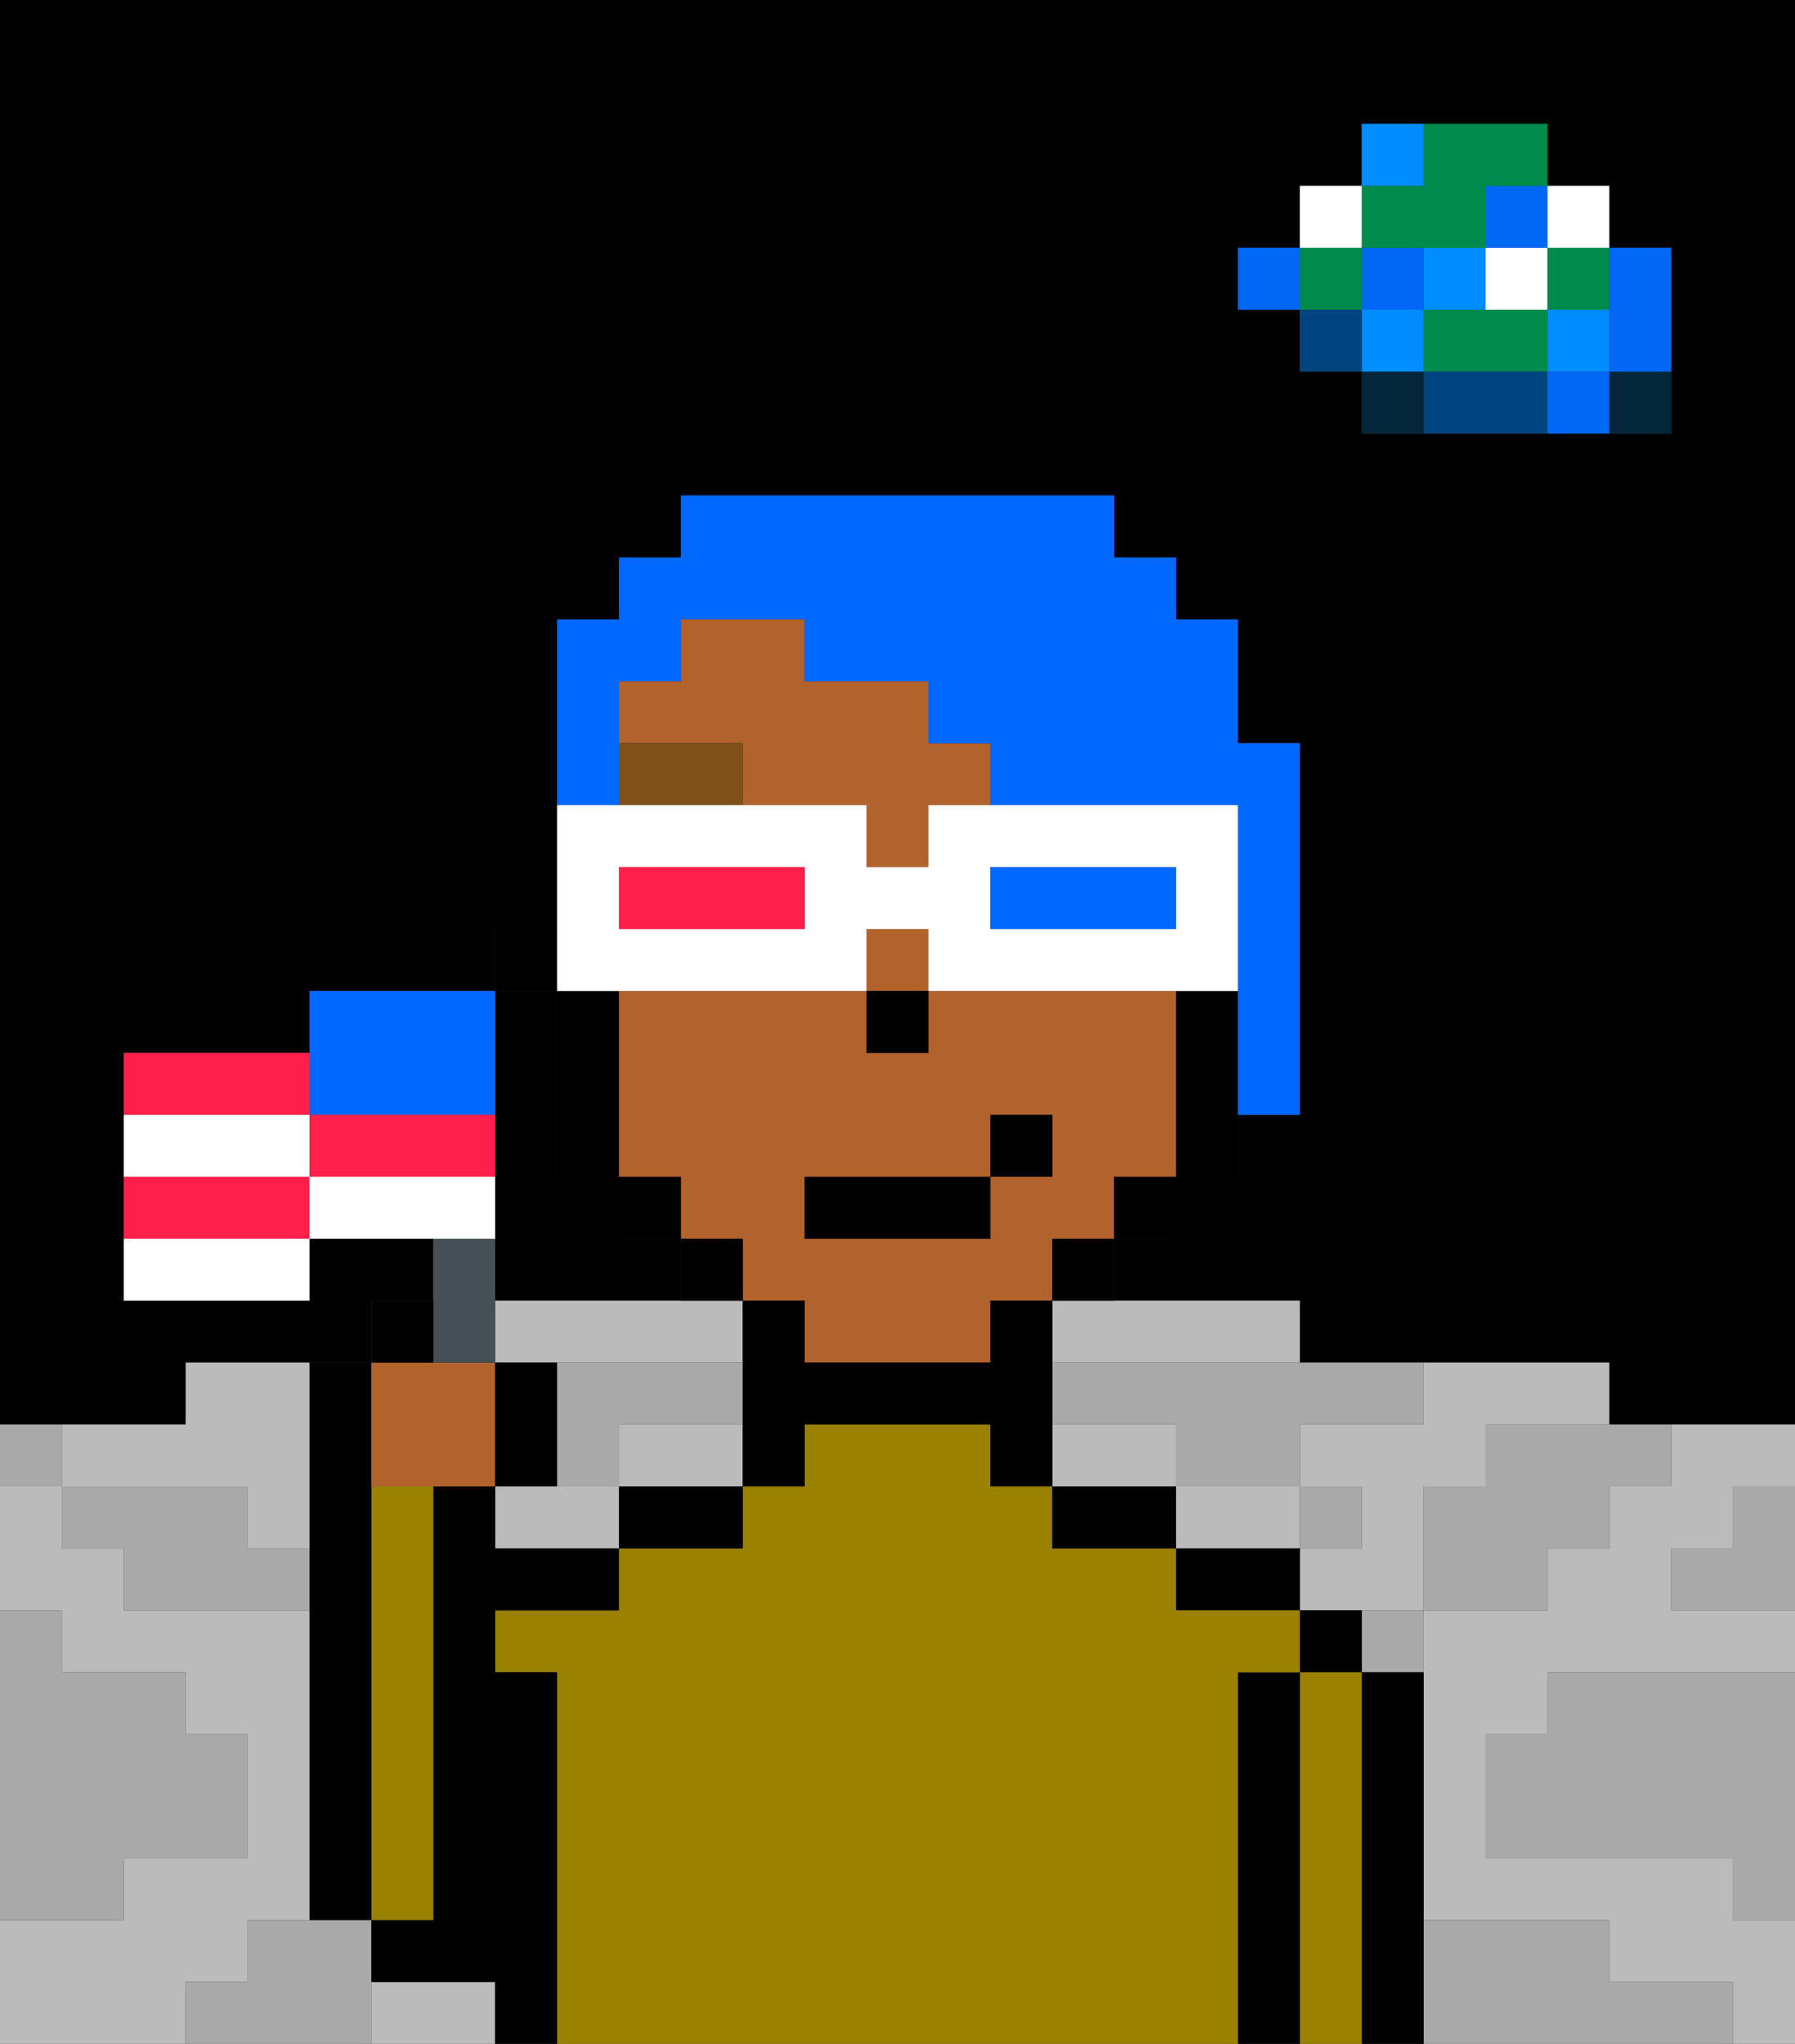 <svg xmlns="http://www.w3.org/2000/svg" viewBox="0 0 29 33"><rect x="0" y="0" width="29" height="33" fill="#333333" stroke="none"/><defs><style>polygon,rect,path{shape-rendering:crispedges;}polygon,rect,path{shape-rendering:crispedges;}.kb79-1{fill:#a9a9a9;}.kb79-2{fill:#bbbbbb;}.kb79-3{fill:#04263a;}.kb79-4{fill:#0068f5;}.kb79-5{fill:#008dff;}.kb79-6{fill:#008b4c;}.kb79-7{fill:#ffffff;}.kb79-8{fill:#004480;}.kb79-9{fill:#000000;}.kb79-10{fill:#9b8100;}.kb79-11{fill:#b2622b;}.kb79-12{fill:#7f5018;}.kb79-13{fill:#0068ff;}.kb79-14{fill:#0068ff;}.kb79-15{fill:#ff1f4a;}.kb79-16{fill:#455054;}.kb79-17{fill:#ffffff;}</style></defs><polygon class="kb79-1" points="28 25 27 25 27 26 28 26 29 26 29 25 29 24 28 24 28 25"/><polygon class="kb79-9" points="8 18 8 19 8 20 8 21 9 21 10 21 11 21 11 20 10 20 10 19 9 19 9 18 9 17 9 16 8 16 8 17 8 18"/><path class="kb79-9" d="M27,0H0V23H3V22H6V21H7V20H5v1H2V17H5V16H8V15H9V10h1V9h1V8h7V9h1v1h1v2h1v6H20v1H19v1H18v1h3v1h5v1h3V0H27Zm0,5V7H22V6H21V5H20V4h1V3h1V2h3V3h1V4h1Z"/><polygon class="kb79-1" points="27 32 26 32 26 31 25 31 24 31 23 31 23 32 23 33 24 33 25 33 26 33 27 33 28 33 28 32 27 32"/><polygon class="kb79-1" points="27 27 26 27 25 27 25 28 24 28 24 29 24 30 25 30 26 30 27 30 28 30 28 31 29 31 29 30 29 29 29 28 29 27 28 27 27 27"/><polygon class="kb79-2" points="17 22 18 22 19 22 20 22 21 22 21 21 20 21 19 21 18 21 17 21 17 22"/><polygon class="kb79-2" points="21 25 21 24 20 24 19 24 19 25 20 25 21 25"/><polygon class="kb79-2" points="19 24 19 23 18 23 17 23 17 24 18 24 19 24"/><polygon class="kb79-2" points="11 23 10 23 10 24 11 24 12 24 12 23 11 23"/><polygon class="kb79-2" points="22 23 21 23 21 24 22 24 22 25 21 25 21 26 22 26 23 26 23 25 23 24 24 24 24 23 25 23 26 23 26 22 25 22 24 22 23 22 23 23 22 23"/><polygon class="kb79-2" points="27 23 27 24 26 24 26 25 25 25 25 26 24 26 23 26 23 27 23 28 23 29 23 30 23 31 24 31 25 31 26 31 26 32 27 32 28 32 28 33 29 33 29 32 29 31 28 31 28 30 27 30 26 30 25 30 24 30 24 29 24 28 25 28 25 27 26 27 27 27 28 27 29 27 29 26 28 26 27 26 27 25 28 25 28 24 29 24 29 23 28 23 27 23"/><polygon class="kb79-2" points="7 32 6 32 6 33 7 33 8 33 8 32 7 32"/><polygon class="kb79-2" points="9 24 8 24 8 25 9 25 10 25 10 24 9 24"/><polygon class="kb79-2" points="4 32 4 31 5 31 5 30 5 29 5 28 5 27 5 26 4 26 3 26 2 26 2 25 1 25 1 24 0 24 0 25 0 26 1 26 1 27 2 27 3 27 3 28 4 28 4 29 4 30 3 30 2 30 2 31 1 31 0 31 0 32 0 33 1 33 2 33 3 33 3 32 4 32"/><polygon class="kb79-2" points="2 24 3 24 4 24 4 25 5 25 5 24 5 23 5 22 4 22 3 22 3 23 2 23 1 23 1 24 2 24"/><polygon class="kb79-2" points="10 22 11 22 12 22 12 21 11 21 10 21 9 21 8 21 8 22 9 22 10 22"/><rect class="kb79-3" x="26" y="6" width="1" height="1"/><polygon class="kb79-4" points="26 5 26 6 27 6 27 5 27 4 26 4 26 5"/><rect class="kb79-4" x="25" y="6" width="1" height="1"/><rect class="kb79-5" x="25" y="5" width="1" height="1"/><rect class="kb79-6" x="25" y="4" width="1" height="1"/><rect class="kb79-7" x="25" y="3" width="1" height="1"/><polygon class="kb79-1" points="24 23 24 24 23 24 23 25 23 26 24 26 25 26 25 25 26 25 26 24 27 24 27 23 26 23 25 23 24 23"/><polygon class="kb79-6" points="24 5 23 5 23 6 24 6 25 6 25 5 24 5"/><rect class="kb79-7" x="24" y="4" width="1" height="1"/><rect class="kb79-4" x="24" y="3" width="1" height="1"/><polygon class="kb79-8" points="24 6 23 6 23 7 24 7 25 7 25 6 24 6"/><rect class="kb79-5" x="23" y="4" width="1" height="1"/><rect class="kb79-1" x="22" y="26" width="1" height="1"/><rect class="kb79-3" x="22" y="6" width="1" height="1"/><rect class="kb79-5" x="22" y="5" width="1" height="1"/><rect class="kb79-4" x="22" y="4" width="1" height="1"/><polygon class="kb79-6" points="23 4 24 4 24 3 25 3 25 2 24 2 23 2 23 3 22 3 22 4 23 4"/><rect class="kb79-5" x="22" y="2" width="1" height="1"/><rect class="kb79-1" x="21" y="24" width="1" height="1"/><rect class="kb79-8" x="21" y="5" width="1" height="1"/><rect class="kb79-6" x="21" y="4" width="1" height="1"/><rect class="kb79-7" x="21" y="3" width="1" height="1"/><rect class="kb79-4" x="20" y="4" width="1" height="1"/><polygon class="kb79-1" points="19 22 18 22 17 22 17 23 18 23 19 23 19 24 20 24 21 24 21 23 22 23 23 23 23 22 22 22 21 22 20 22 19 22"/><polygon class="kb79-1" points="10 22 9 22 9 24 10 24 10 23 11 23 12 23 12 22 11 22 10 22"/><polygon class="kb79-1" points="6 31 5 31 4 31 4 32 3 32 3 33 4 33 5 33 6 33 6 32 6 31"/><polygon class="kb79-1" points="2 31 2 30 3 30 4 30 4 29 4 28 3 28 3 27 2 27 1 27 1 26 0 26 0 27 0 28 0 29 0 30 0 31 1 31 2 31"/><polygon class="kb79-1" points="4 25 4 24 3 24 2 24 1 24 1 25 2 25 2 26 3 26 4 26 5 26 5 25 4 25"/><rect class="kb79-1" y="23" width="1" height="1"/><polygon class="kb79-9" points="23 31 23 30 23 29 23 28 23 27 22 27 22 28 22 29 22 30 22 31 22 32 22 33 23 33 23 32 23 31"/><rect class="kb79-9" x="21" y="26" width="1" height="1"/><polygon class="kb79-10" points="22 31 22 30 22 29 22 28 22 27 21 27 21 28 21 29 21 30 21 31 21 32 21 33 22 33 22 32 22 31"/><polygon class="kb79-9" points="21 31 21 30 21 29 21 28 21 27 20 27 20 28 20 29 20 30 20 31 20 32 20 33 21 33 21 32 21 31"/><polygon class="kb79-9" points="20 25 19 25 19 26 20 26 21 26 21 25 20 25"/><polygon class="kb79-10" points="20 31 20 30 20 29 20 28 20 27 21 27 21 26 20 26 19 26 19 25 18 25 17 25 17 24 16 24 16 23 15 23 14 23 13 23 13 24 12 24 12 25 11 25 10 25 10 26 9 26 8 26 8 27 9 27 9 28 9 29 9 30 9 31 9 32 9 33 10 33 11 33 12 33 13 33 14 33 15 33 16 33 17 33 18 33 19 33 20 33 20 32 20 31"/><polygon class="kb79-9" points="18 24 17 24 17 25 18 25 19 25 19 24 18 24"/><polygon class="kb79-9" points="10 24 10 25 11 25 12 25 12 24 11 24 10 24"/><polygon class="kb79-9" points="9 31 9 30 9 29 9 28 9 27 8 27 8 26 9 26 10 26 10 25 9 25 8 25 8 24 7 24 7 25 7 26 7 27 7 28 7 29 7 30 7 31 6 31 6 32 7 32 8 32 8 33 9 33 9 32 9 31"/><polygon class="kb79-10" points="6 25 6 26 6 27 6 28 6 29 6 30 6 31 7 31 7 30 7 29 7 28 7 27 7 26 7 25 7 24 6 24 6 25"/><polygon class="kb79-9" points="5 24 5 25 5 26 5 27 5 28 5 29 5 30 5 31 6 31 6 30 6 29 6 28 6 27 6 26 6 25 6 24 6 23 6 22 5 22 5 23 5 24"/><polygon class="kb79-11" points="15 12 15 11 13 11 13 10 12 10 11 10 11 11 10 11 10 12 12 12 12 13 13 13 14 13 14 14 15 14 15 13 16 13 16 12 15 12"/><rect class="kb79-11" x="14" y="15" width="1" height="1"/><path class="kb79-11" d="M19,17V16H15v1H14V16H10v3h1v1h1v1h1v1h3V21h1V20h1V19h1V17Zm-2,2H16v1H13V19h3V18h1Z"/><polygon class="kb79-9" points="20 16 19 16 19 17 19 18 19 19 20 19 20 18 20 17 20 16"/><rect class="kb79-9" x="18" y="19" width="1" height="1"/><rect class="kb79-9" x="17" y="20" width="1" height="1"/><polygon class="kb79-9" points="17 22 17 21 16 21 16 22 15 22 14 22 13 22 13 21 12 21 12 22 12 23 12 24 13 24 13 23 14 23 15 23 16 23 16 24 17 24 17 23 17 22"/><rect class="kb79-9" x="11" y="20" width="1" height="1"/><rect class="kb79-9" x="10" y="19" width="1" height="1"/><polygon class="kb79-9" points="10 17 10 16 9 16 9 17 9 18 9 19 10 19 10 18 10 17"/><rect class="kb79-9" x="8" y="15" width="1" height="1"/><rect class="kb79-9" x="14" y="16" width="1" height="1"/><polygon class="kb79-12" points="10 12 10 13 11 13 12 13 12 12 10 12"/><rect class="kb79-9" x="13" y="19" width="3" height="1"/><rect class="kb79-9" x="16" y="18" width="1" height="1"/><polygon class="kb79-13" points="10 12 10 11 11 11 11 10 12 10 13 10 13 11 15 11 15 12 16 12 16 13 17 13 18 13 19 13 20 13 20 14 20 15 20 16 20 17 20 18 21 18 21 16 21 15 21 12 20 12 20 11 20 10 19 10 19 9 18 9 18 8 11 8 11 9 10 9 10 10 9 10 9 11 9 12 9 13 10 13 10 12"/><path class="kb79-7" d="M10,16h4V15h1v1h5V13H15v1H14V13H9v3Zm6-2h3v1H16Zm-6,0h3v1H10Z"/><polygon class="kb79-14" points="18 15 19 15 19 14 18 14 17 14 16 14 16 15 17 15 18 15"/><polygon class="kb79-15" points="12 15 13 15 13 14 12 14 11 14 10 14 10 15 11 15 12 15"/><polygon class="kb79-11" points="6 24 7 24 8 24 8 23 8 22 7 22 6 22 6 23 6 24"/><polygon class="kb79-16" points="8 22 8 21 8 20 7 20 7 21 7 22 8 22"/><rect class="kb79-15" x="2" y="17" width="3" height="1"/><rect class="kb79-15" x="2" y="19" width="3" height="1"/><rect class="kb79-17" x="2" y="20" width="3" height="1"/><polygon class="kb79-14" points="6 18 7 18 8 18 8 17 8 16 7 16 6 16 5 16 5 17 5 18 6 18"/><rect class="kb79-17" x="2" y="18" width="3" height="1"/><polygon class="kb79-15" points="7 18 6 18 5 18 5 19 6.8 19 7 19 7.4 19 8 19 8 18 7 18"/><polygon class="kb79-17" points="8 19 7.4 19 7 19 6.8 19 5 19 5 20 7 20 8 20 8 19"/><rect class="kb79-9" x="6" y="21" width="1" height="1"/><polygon class="kb79-9" points="9 22 8 22 8 23 8 24 9 24 9 22"/></svg>